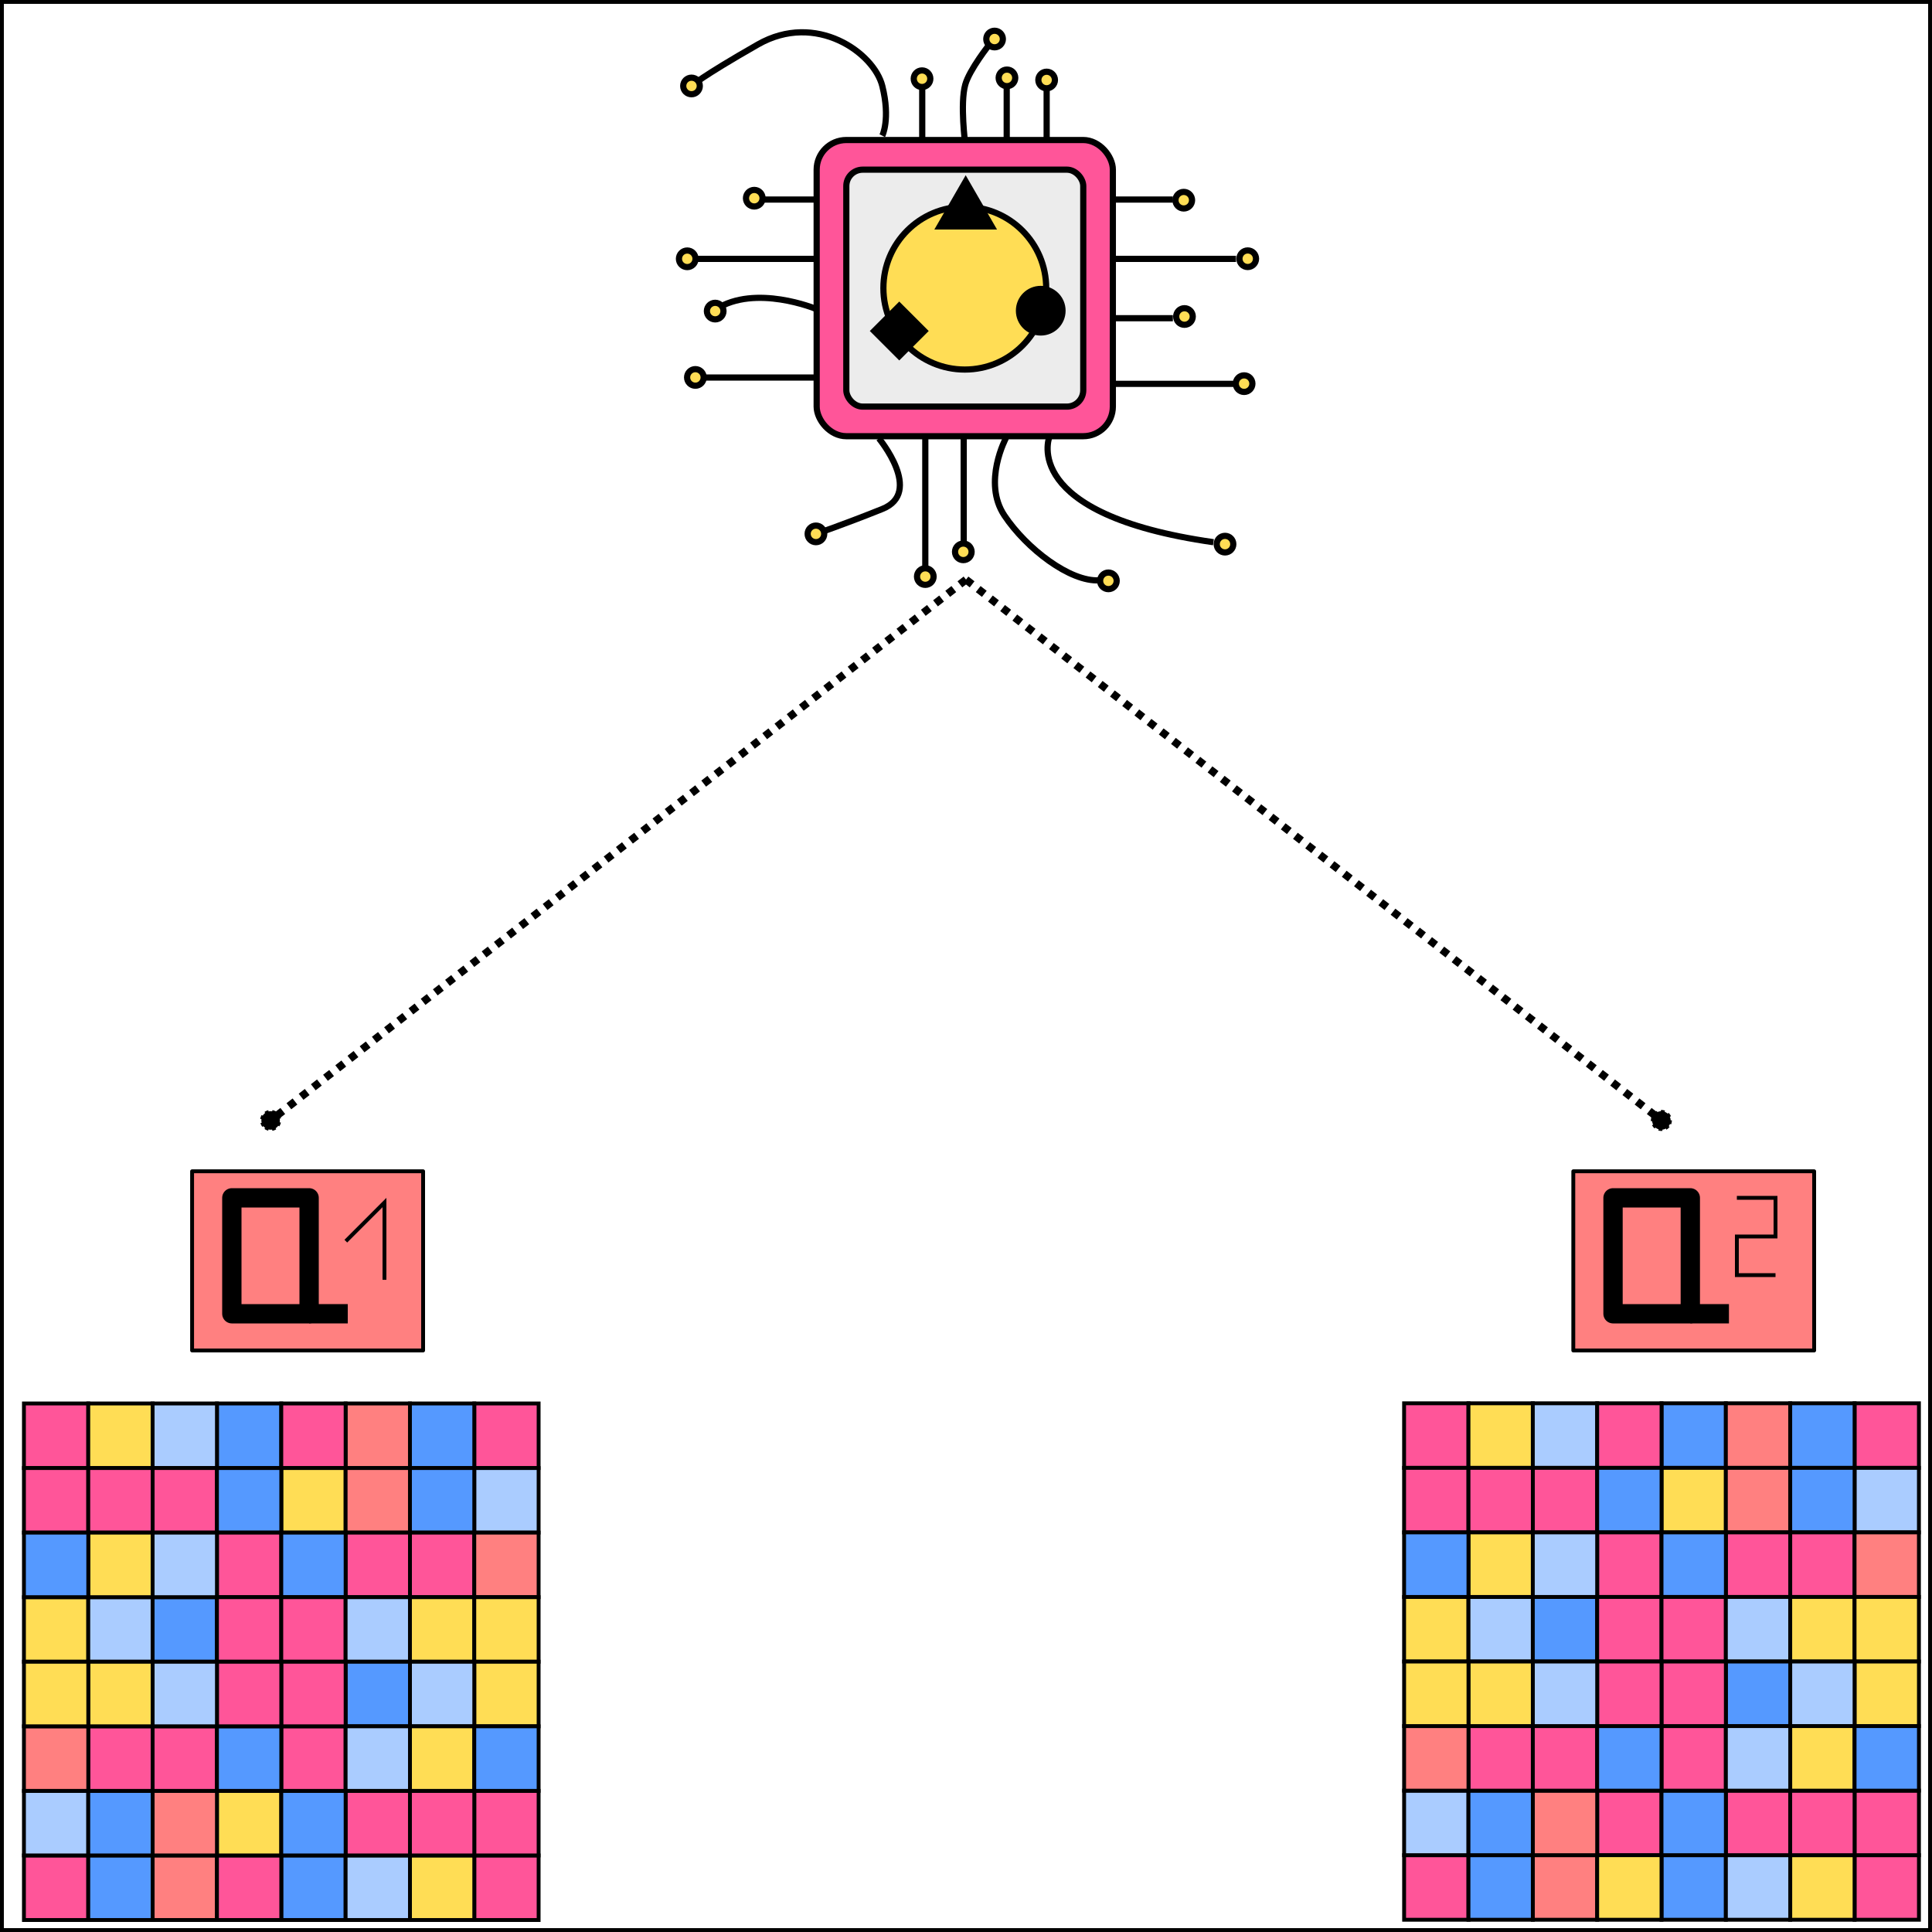 <?xml version="1.0" encoding="UTF-8"?>
<svg width="500" height="500" version="1.1" viewBox="0 0 500 500" xmlns="http://www.w3.org/2000/svg" xmlns:cc="http://creativecommons.org/ns#" xmlns:dc="http://purl.org/dc/elements/1.1/" xmlns:rdf="http://www.w3.org/1999/02/22-rdf-syntax-ns#">
 <defs>
  <marker id="marker1951" overflow="visible" orient="auto">
   <path transform="scale(.8) translate(7.4 1)" d="m-2.5-1c0 2.76-2.24 5-5 5s-5-2.24-5-5 2.24-5 5-5 5 2.24 5 5z" fill-rule="evenodd" stroke="#000" stroke-width="1pt"/>
  </marker>
 </defs>
 <g stroke="#000">
  <path d="m0.499 0.499h499v499h-499z" fill="none" stroke-width=".998"/>
  <g transform="matrix(1.602 0 0 1.602 -679.36 -257.49)">
   <g transform="matrix(.134 0 0 .134 531.03 162.48)" fill="#fd5" fill-rule="evenodd" stroke-linejoin="round" stroke-width="7.474">
    <circle cx="678.64" cy="642.95" r="10"/>
    <circle cx="701.66" cy="449.46" r="10"/>
    <circle cx="629.76" cy="368.51" r="10"/>
    <circle cx="706.03" cy="298.86" r="10"/>
    <circle cx="628.91" cy="228.29" r="10"/>
   </g>
   <g transform="translate(144.19 -2.74)">
    <g transform="matrix(.134 0 0 .134 386.33 165.3)" fill="none" stroke-width="7.474">
     <path d="m317.42 159.98v-71.523"/>
     <path d="m467.42 159.98v-71.523"/>
     <path d="m419.27 159.98v-71.523"/>
     <path d="m369.27 159.98s-6.385-48.553 0-71.523c5.071-18.24 29.312-48.648 29.312-48.648"/>
    </g>
    <rect x="411.81" y="186.09" width="47.848" height="47.848" ry="4.786" fill="#f59"/>
    <rect x="416.6" y="190.88" width="38.277" height="38.277" ry="2.646" fill="#ececec"/>
    <g transform="matrix(.134 0 0 .134 386.33 165.3)" fill="none" stroke-width="7.474">
     <path d="m367.42 514.82v127.54"/>
     <path d="m548.07 226.92h71.523"/>
     <path d="m548.07 298.44h147.66"/>
     <path d="m548.07 369.97h71.523"/>
     <path d="m190.46 226.92h-71.523"/>
     <path d="m190.46 298.44h-153.01"/>
     <path d="m190.46 441.49h-136.34"/>
     <path d="m321.12 514.82v161.74"/>
     <path d="m269.27 149.98s10-20 0-60-80-90-150-50-80 50-80 50"/>
    </g>
    <g transform="matrix(.134 0 0 .134 386.33 165.3)" stroke-width="7.474">
     <circle cx="39.266" cy="89.975" r="10" fill="#fd5" fill-rule="evenodd" stroke-linejoin="round"/>
     <path d="m265.15 514.83s54.116 65.144 4.115 85.144-80 30-80 30" fill="none"/>
     <circle cx="189.27" cy="629.98" r="10" fill="#fd5" fill-rule="evenodd" stroke-linejoin="round"/>
    </g>
    <circle cx="435.74" cy="210.02" r="13.15" fill="#fd5" fill-rule="evenodd" stroke-linejoin="round"/>
    <g transform="matrix(.134 0 0 .134 386.33 165.3)" stroke-width="7.474">
     <path d="m401.14 259.34h-62.657l31.328-54.262z"/>
     <circle cx="460.29" cy="360.93" r="26.243"/>
     <rect transform="rotate(-45)" x="-89.012" y="456.01" width="42.74" height="42.74"/>
    </g>
    <g transform="matrix(.134 0 0 .134 386.33 165.3)" fill="#fd5" fill-rule="evenodd" stroke-linejoin="round" stroke-width="7.474">
     <circle cx="317.18" cy="81.245" r="10"/>
     <circle cx="404.64" cy="33.402" r="10"/>
     <circle cx="114.93" cy="225.3" r="10"/>
     <circle cx="419.56" cy="80.216" r="10"/>
     <circle cx="467.4" cy="82.788" r="10"/>
     <circle cx="34.117" cy="298.35" r="10"/>
    </g>
    <path d="m411.69 213.37s-9.774-4.061-16.174 0.069" fill="none"/>
    <g transform="matrix(.134 0 0 .134 386.33 165.3)" fill="#fd5" fill-rule="evenodd" stroke-linejoin="round" stroke-width="7.474">
     <circle cx="67.81" cy="361.39" r="10"/>
     <circle cx="43.936" cy="441.36" r="10"/>
     <circle cx="321.12" cy="681.44" r="10"/>
     <circle cx="366.95" cy="651.62" r="10"/>
    </g>
    <g transform="matrix(.134 0 0 .134 386.33 165.3)" stroke-width="7.474">
     <path d="m418.49 514.13s-28.809 53.502-2.058 93.628c26.751 40.126 79.224 80.253 114.21 78.195" fill="none"/>
     <circle cx="541.86" cy="686.6" r="10" fill="#fd5" fill-rule="evenodd" stroke-linejoin="round"/>
     <path d="m470.6 513.42s-36.376 93.124 197.89 126.59" fill="none"/>
    </g>
    <path d="m459.66 225.48h19.756" fill="none"/>
   </g>
  </g>
  <rect x="49.716" y="303.13" width="59.784" height="46.368" fill="#ff8080" fill-rule="evenodd" opacity=".999" stroke-linejoin="round"/>
  <g transform="matrix(1.665 0 0 1.671 -235.23 -62.888)" stroke-linecap="square" stroke-width=".599px">
   <path d="m145 285h10v10h-10v-10" fill="#fd5"/>
   <path d="m155 285h10v10h-10v-10" fill="#acf"/>
   <path d="m165 285h10v10h-10v-10" fill="#59f"/>
   <path d="m215 255h10v10h-10v-10" fill="#f59"/>
   <path d="m145 255h10v10h-10v-10" fill="#f59"/>
   <path d="m155 255h10v10h-10v-10" fill="#fd5"/>
   <path d="m175 255h10v10h-10v-10" fill="#59f"/>
   <path d="m165 255h10v10h-10v-10" fill="#acf"/>
   <path d="m195 255h10v10h-10v-10" fill="#ff8080"/>
   <path d="m185 255h10v10h-10v-10" fill="#f59"/>
   <path d="m205 255h10v10h-10v-10" fill="#59f"/>
   <path d="m165 265h10v10h-10v-10" fill="#f59"/>
   <path d="m145 265h10v10h-10v-10" fill="#f59"/>
   <path d="m185 265h10v10h-10v-10" fill="#fd5"/>
   <path d="m175 265h10v10h-10v-10" fill="#59f"/>
   <path d="m215 265h10v10h-10v-10" fill="#acf"/>
   <path d="m195 265h10v10h-10v-10" fill="#ff8080"/>
   <path d="m155 265h10v10h-10v-10" fill="#f59"/>
   <path d="m205 265h10v10h-10v-10" fill="#59f"/>
   <path d="m205 275h10v10h-10v-10" fill="#f59"/>
   <path d="m175 275h10v10h-10v-10" fill="#f59"/>
   <path d="m155 275h10v10h-10v-10" fill="#fd5"/>
   <path d="m145 275h10v10h-10v-10" fill="#59f"/>
   <path d="m165 275h10v10h-10v-10" fill="#acf"/>
   <path d="m215 275h10v10h-10v-10" fill="#ff8080"/>
   <path d="m195 275h10v10h-10v-10" fill="#f59"/>
   <path d="m185 275h10v10h-10v-10" fill="#59f"/>
   <path d="m175 285h10v10h-10v-10" fill="#f59"/>
   <path d="m185 285h10v10h-10v-10" fill="#f59"/>
   <path d="m195 285h10v10h-10v-10" fill="#acf"/>
   <g fill="#fd5">
    <path d="m205 285h10v10h-10v-10"/>
    <path d="m215 285h10v10h-10v-10"/>
    <path d="m225 305h-10v-10h10v10"/>
   </g>
   <path d="m215 305h-10v-10h10v10" fill="#acf"/>
   <path d="m205 305h-10v-10h10v10" fill="#59f"/>
   <path d="m155 335h-10v-10h10v10" fill="#f59"/>
   <path d="m225 335h-10v-10h10v10" fill="#f59"/>
   <path d="m215 335h-10v-10h10v10" fill="#fd5"/>
   <path d="m195 335h-10v-10h10v10" fill="#59f"/>
   <path d="m205 335h-10v-10h10v10" fill="#acf"/>
   <path d="m175 335h-10v-10h10v10" fill="#ff8080"/>
   <path d="m185 335h-10v-10h10v10" fill="#f59"/>
   <path d="m165 335h-10v-10h10v10" fill="#59f"/>
   <path d="m205 325h-10v-10h10v10" fill="#f59"/>
   <path d="m225 325h-10v-10h10v10" fill="#f59"/>
   <path d="m185 325h-10v-10h10v10" fill="#fd5"/>
   <path d="m195 325h-10v-10h10v10" fill="#59f"/>
   <path d="m155 325h-10v-10h10v10" fill="#acf"/>
   <path d="m175 325h-10v-10h10v10" fill="#ff8080"/>
   <path d="m215 325h-10v-10h10v10" fill="#f59"/>
   <path d="m165 325h-10v-10h10v10" fill="#59f"/>
   <path d="m165 315h-10v-10h10v10" fill="#f59"/>
   <path d="m195 315h-10v-10h10v10" fill="#f59"/>
   <path d="m215 315h-10v-10h10v10" fill="#fd5"/>
   <path d="m225 315h-10v-10h10v10" fill="#59f"/>
   <path d="m205 315h-10v-10h10v10" fill="#acf"/>
   <path d="m155 315h-10v-10h10v10" fill="#ff8080"/>
   <path d="m175 315h-10v-10h10v10" fill="#f59"/>
   <path d="m185 315h-10v-10h10v10" fill="#59f"/>
   <path d="m195 305h-10v-10h10v10" fill="#f59"/>
   <path d="m185 305h-10v-10h10v10" fill="#f59"/>
   <path d="m175 305h-10v-10h10v10" fill="#acf"/>
   <path d="m165 305h-10v-10h10v10" fill="#fd5"/>
   <path d="m155 305h-10v-10h10v10" fill="#fd5"/>
  </g>
  <path d="m250 150-180 140" fill="none" marker-end="url(#marker1951)" stroke-dasharray="2,2" stroke-width="2"/>
  <path d="m250 150 180 140" fill="none" marker-end="url(#marker1951)" stroke-dasharray="2,2" stroke-width="2"/>
  <g stroke-linecap="square" stroke-width="1px">
   <path d="m363.38 413.29h16.655v16.708h-16.655v-16.708" fill="#fd5"/>
   <path d="m380.04 413.29h16.655v16.708h-16.655v-16.708" fill="#acf"/>
   <path d="m396.69 413.29h16.655v16.708h-16.655v-16.708" fill="#59f"/>
   <path d="m479.96 363.17h16.655v16.708h-16.655v-16.708" fill="#f59"/>
   <path d="m363.38 363.17h16.655v16.708h-16.655v-16.708" fill="#f59"/>
   <path d="m380.04 363.17h16.655v16.708h-16.655v-16.708" fill="#fd5"/>
   <path d="m430 363.17h16.655v16.708h-16.655v-16.708" fill="#59f"/>
   <path d="m396.69 363.17h16.655v16.708h-16.655v-16.708" fill="#acf"/>
   <path d="m446.65 363.17h16.655v16.708h-16.655v-16.708" fill="#ff8080"/>
   <path d="m413.35 363.17h16.655v16.708h-16.655v-16.708" fill="#f59"/>
   <path d="m463.31 363.17h16.655v16.708h-16.655v-16.708" fill="#59f"/>
   <path d="m396.69 379.88h16.655v16.708h-16.655v-16.708" fill="#f59"/>
   <path d="m363.38 379.88h16.655v16.708h-16.655v-16.708" fill="#f59"/>
   <path d="m430 379.88h16.655v16.708h-16.655v-16.708" fill="#fd5"/>
   <path d="m413.35 379.88h16.655v16.708h-16.655v-16.708" fill="#59f"/>
   <path d="m479.96 379.88h16.655v16.708h-16.655v-16.708" fill="#acf"/>
   <path d="m446.65 379.88h16.655v16.708h-16.655v-16.708" fill="#ff8080"/>
   <path d="m380.04 379.88h16.655v16.708h-16.655v-16.708" fill="#f59"/>
   <path d="m463.31 379.88h16.655v16.708h-16.655v-16.708" fill="#59f"/>
   <path d="m463.31 396.58h16.655v16.708h-16.655v-16.708" fill="#f59"/>
   <path d="m413.35 396.58h16.655v16.708h-16.655v-16.708" fill="#f59"/>
   <path d="m380.04 396.58h16.655v16.708h-16.655v-16.708" fill="#fd5"/>
   <path d="m363.38 396.58h16.655v16.708h-16.655v-16.708" fill="#59f"/>
   <path d="m396.69 396.58h16.655v16.708h-16.655v-16.708" fill="#acf"/>
   <path d="m479.96 396.58h16.655v16.708h-16.655v-16.708" fill="#ff8080"/>
   <path d="m446.65 396.58h16.655v16.708h-16.655v-16.708" fill="#f59"/>
   <path d="m430 396.58h16.655v16.708h-16.655v-16.708" fill="#59f"/>
   <path d="m413.35 413.29h16.655v16.708h-16.655v-16.708" fill="#f59"/>
   <path d="m430 413.29h16.655v16.708h-16.655v-16.708" fill="#f59"/>
   <path d="m446.65 413.29h16.655v16.708h-16.655v-16.708" fill="#acf"/>
  </g>
  <g fill="#fd5" stroke-linecap="square" stroke-width="1px">
   <path d="m463.31 413.29h16.655v16.708h-16.655v-16.708"/>
   <path d="m479.96 413.29h16.655v16.708h-16.655v-16.708"/>
   <path d="m496.62 446.71h-16.655v-16.708h16.655v16.708"/>
  </g>
  <g stroke-linecap="square" stroke-width="1px">
   <path d="m479.96 446.71h-16.655v-16.708h16.655v16.708" fill="#acf"/>
   <path d="m463.31 446.71h-16.655v-16.708h16.655v16.708" fill="#59f"/>
   <path d="m380.04 496.83h-16.655v-16.708h16.655v16.708" fill="#f59"/>
   <path d="m496.62 496.83h-16.655v-16.708h16.655v16.708" fill="#f59"/>
   <path d="m479.96 496.83h-16.655v-16.708h16.655v16.708" fill="#fd5"/>
   <path d="m446.65 496.83h-16.655v-16.708h16.655v16.708" fill="#59f"/>
   <path d="m463.31 496.83h-16.655v-16.708h16.655v16.708" fill="#acf"/>
   <path d="m413.35 496.83h-16.655v-16.708h16.655v16.708" fill="#ff8080"/>
   <path d="m430 480.12h-16.655v-16.708h16.655v16.708" fill="#f59"/>
   <path d="m396.69 496.83h-16.655v-16.708h16.655v16.708" fill="#59f"/>
   <path d="m463.31 480.12h-16.655v-16.708h16.655v16.708" fill="#f59"/>
   <path d="m496.62 480.12h-16.655v-16.708h16.655v16.708" fill="#f59"/>
   <path d="m430 496.83h-16.655v-16.708h16.655v16.708" fill="#fd5"/>
   <path d="m446.65 480.12h-16.655v-16.708h16.655v16.708" fill="#59f"/>
   <path d="m380.04 480.12h-16.655v-16.708h16.655v16.708" fill="#acf"/>
   <path d="m413.35 480.12h-16.655v-16.708h16.655v16.708" fill="#ff8080"/>
   <path d="m479.96 480.12h-16.655v-16.708h16.655v16.708" fill="#f59"/>
   <path d="m396.69 480.12h-16.655v-16.708h16.655v16.708" fill="#59f"/>
   <path d="m396.69 463.42h-16.655v-16.708h16.655v16.708" fill="#f59"/>
   <path d="m446.65 463.42h-16.655v-16.708h16.655v16.708" fill="#f59"/>
   <path d="m479.96 463.42h-16.655v-16.708h16.655v16.708" fill="#fd5"/>
   <path d="m496.62 463.42h-16.655v-16.708h16.655v16.708" fill="#59f"/>
   <path d="m463.31 463.42h-16.655v-16.708h16.655v16.708" fill="#acf"/>
   <path d="m380.04 463.42h-16.655v-16.708h16.655v16.708" fill="#ff8080"/>
   <path d="m413.35 463.42h-16.655v-16.708h16.655v16.708" fill="#f59"/>
   <path d="m430 463.42h-16.655v-16.708h16.655v16.708" fill="#59f"/>
   <path d="m446.65 446.71h-16.655v-16.708h16.655v16.708" fill="#f59"/>
   <path d="m430 446.71h-16.655v-16.708h16.655v16.708" fill="#f59"/>
   <path d="m413.35 446.71h-16.655v-16.708h16.655v16.708" fill="#acf"/>
   <path d="m396.69 446.71h-16.655v-16.708h16.655v16.708" fill="#fd5"/>
   <path d="m380.04 446.71h-16.655v-16.708h16.655v16.708" fill="#fd5"/>
  </g>
  <path d="m60 310h20v30h-20v-30" fill="none" stroke-linecap="round" stroke-linejoin="round" stroke-width="5"/>
  <path d="m80 340h10" fill="none" stroke-width="5"/>
  <rect x="407.17" y="303.13" width="62.333" height="46.368" fill="#ff8080" fill-rule="evenodd" opacity=".999" stroke-linejoin="round"/>
  <g fill="none">
   <path d="m417.45 310h20v30h-20v-30" stroke-linecap="round" stroke-linejoin="round" stroke-width="5"/>
   <g>
    <path d="m437.45 340h10" stroke-width="5"/>
    <path d="m89.5 321.21 10-10v20" stroke-width="1px"/>
    <path d="m449.5 310h10v10h-10v10h10" stroke-width="1px"/>
   </g>
  </g>
 </g>
</svg>
